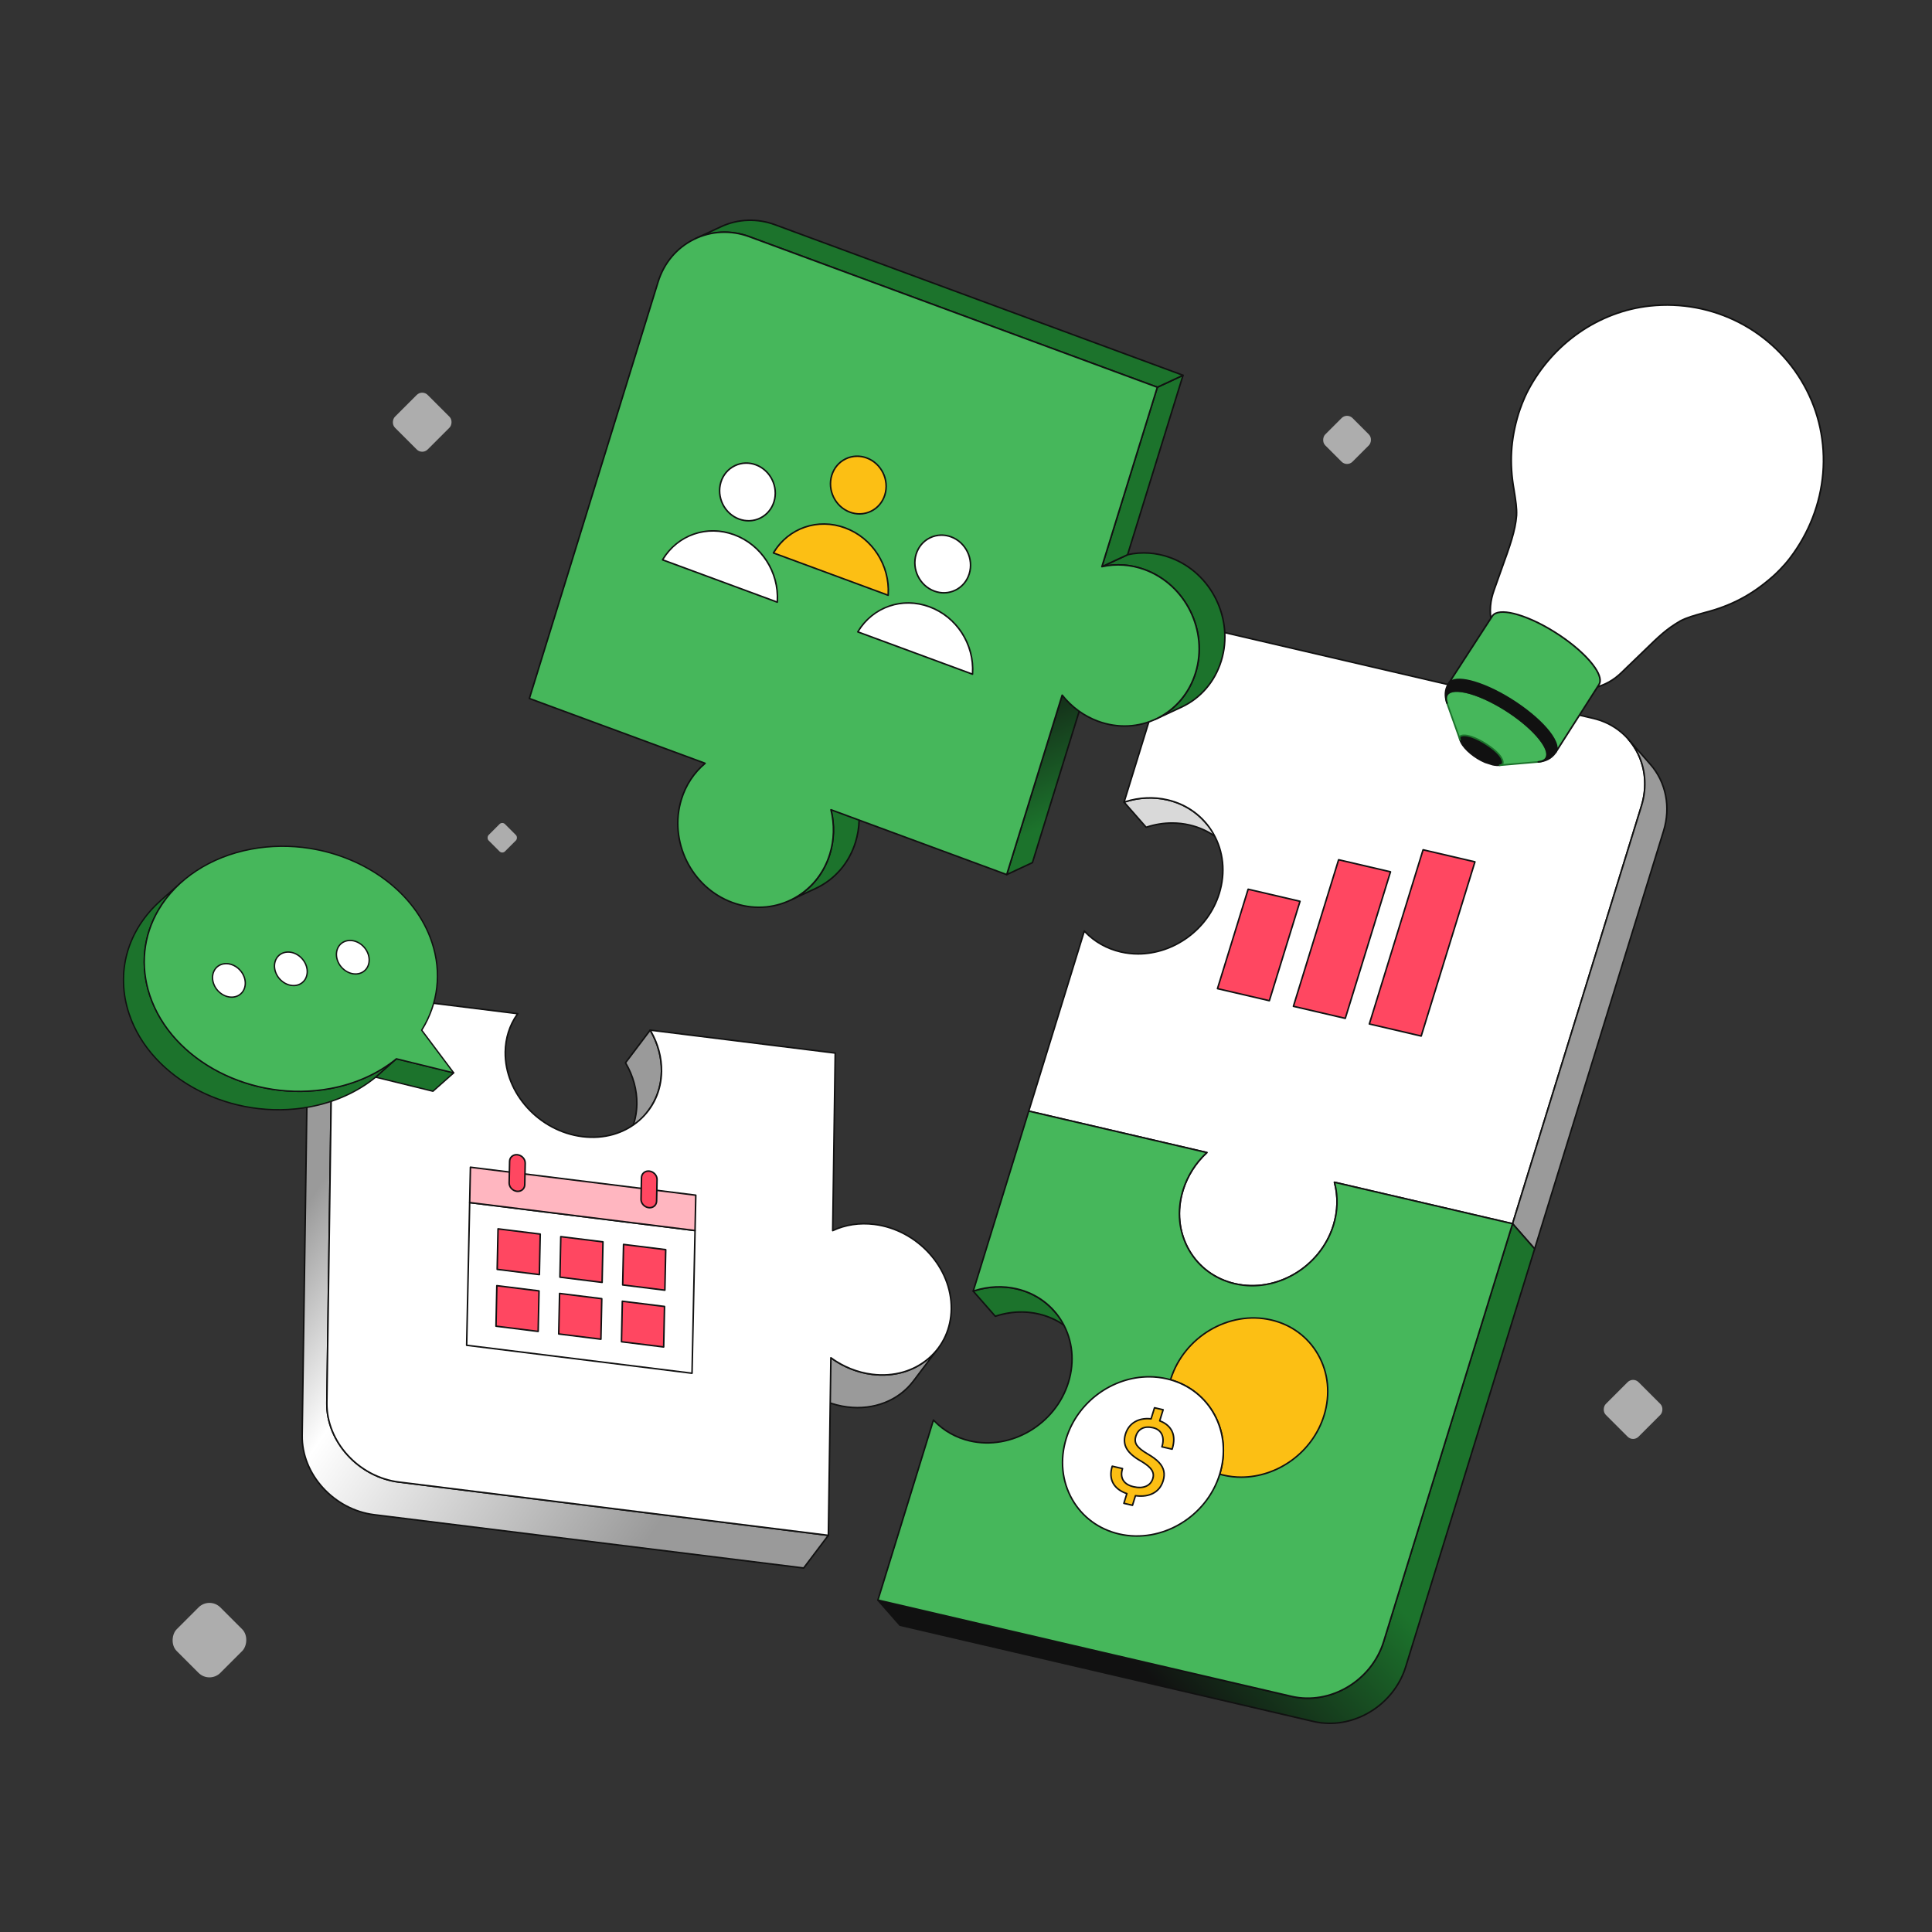 <svg width="501" height="501" viewBox="0 0 501 501" fill="none" xmlns="http://www.w3.org/2000/svg">
<rect x="0" y="0" width="501" height="501" fill="#333333" stroke="none"/>
<g clip-path="url(#clip0_1715_3491)">
<path d="M312.514 213.201L318.239 219.721C315.792 216.933 312.461 214.866 308.48 213.939C304.68 213.055 300.801 213.33 297.215 214.529L291.49 208.009C295.076 206.81 298.955 206.535 302.756 207.419C306.736 208.346 310.066 210.413 312.514 213.201Z" fill="#D9D9D9"/>
<path d="M318.239 219.921C318.211 219.921 318.183 219.915 318.157 219.903C318.131 219.891 318.108 219.874 318.089 219.853C315.582 216.998 312.244 215.021 308.435 214.134C304.806 213.289 300.948 213.492 297.279 214.719C297.241 214.732 297.201 214.733 297.163 214.723C297.125 214.712 297.091 214.691 297.065 214.661L291.34 208.141C291.318 208.117 291.303 208.087 291.295 208.055C291.287 208.022 291.288 207.989 291.297 207.957C291.305 207.925 291.322 207.896 291.344 207.872C291.367 207.847 291.395 207.829 291.427 207.819C295.167 206.568 299.1 206.362 302.801 207.224C306.692 208.129 310.103 210.15 312.665 213.068L318.39 219.588C318.415 219.617 318.432 219.653 318.437 219.691C318.443 219.729 318.437 219.768 318.422 219.803C318.406 219.838 318.38 219.868 318.348 219.889C318.315 219.91 318.278 219.921 318.239 219.921L318.239 219.921ZM303.94 213.221C305.488 213.221 307.026 213.395 308.526 213.744C311.127 214.349 313.513 215.453 315.575 216.99L312.364 213.333C309.858 210.478 306.519 208.501 302.71 207.614C299.176 206.792 295.425 206.962 291.842 208.106L297.279 214.297C299.463 213.581 301.712 213.221 303.94 213.221H303.94Z" fill="#111111"/>
<path d="M273.395 340L279.12 346.52C276.672 343.732 273.342 341.665 269.362 340.739C265.561 339.854 261.681 340.134 258.096 341.333L252.371 334.813C255.956 333.614 259.836 333.334 263.637 334.219C267.617 335.145 270.948 337.212 273.395 340Z" fill="#1C732C"/>
<path d="M279.12 346.72C279.092 346.72 279.063 346.714 279.037 346.702C279.011 346.691 278.988 346.673 278.97 346.652C276.463 343.798 273.125 341.821 269.316 340.934C265.691 340.09 261.834 340.294 258.159 341.523C258.122 341.535 258.081 341.537 258.043 341.526C258.005 341.516 257.971 341.495 257.945 341.465L252.22 334.945C252.198 334.92 252.183 334.89 252.175 334.858C252.168 334.826 252.168 334.792 252.177 334.76C252.185 334.728 252.202 334.699 252.225 334.675C252.247 334.651 252.276 334.633 252.307 334.623C256.052 333.37 259.986 333.163 263.682 334.023C267.573 334.929 270.984 336.95 273.546 339.867L279.27 346.387C279.296 346.416 279.312 346.452 279.318 346.49C279.324 346.528 279.318 346.567 279.302 346.602C279.286 346.637 279.261 346.667 279.228 346.688C279.196 346.709 279.158 346.72 279.12 346.72L279.12 346.72ZM264.832 340.022C266.377 340.022 267.911 340.195 269.407 340.543C272.008 341.149 274.395 342.253 276.456 343.789L273.245 340.132C270.739 337.278 267.401 335.301 263.592 334.414C260.062 333.592 256.31 333.764 252.722 334.909L258.159 341.101C260.349 340.383 262.601 340.022 264.832 340.022Z" fill="#111111"/>
<path d="M413.114 186.278C423.19 188.623 428.807 198.779 425.667 208.959L392.234 317.327L346.042 306.576C346.985 310.04 346.972 313.877 345.788 317.714C342.428 328.602 330.971 335.394 320.201 332.887C309.428 330.38 303.419 319.523 306.778 308.634C307.962 304.797 310.155 301.468 312.967 298.877L266.774 288.125L281.177 241.438C283.592 244.034 286.792 245.957 290.593 246.842C301.362 249.348 312.82 242.557 316.179 231.668C319.537 220.783 313.525 209.925 302.755 207.419C298.954 206.534 295.075 206.81 291.49 208.009L305.894 161.322L413.114 186.278Z" fill="white"/>
<path d="M324.733 333.606C323.209 333.606 321.676 333.436 320.156 333.083C315 331.883 310.74 328.749 308.16 324.259C305.47 319.576 304.911 314.006 306.587 308.575C307.704 304.954 309.764 301.646 312.556 298.987L266.729 288.321C266.702 288.314 266.677 288.303 266.654 288.286C266.632 288.27 266.614 288.249 266.6 288.225C266.587 288.202 266.578 288.175 266.575 288.148C266.572 288.12 266.574 288.093 266.583 288.066L280.986 241.379C280.996 241.346 281.015 241.315 281.041 241.291C281.067 241.267 281.098 241.25 281.133 241.243C281.167 241.235 281.203 241.236 281.236 241.246C281.27 241.257 281.3 241.276 281.324 241.302C283.792 243.955 287.013 245.803 290.638 246.647C301.294 249.128 312.665 242.381 315.988 231.609C317.629 226.289 317.083 220.834 314.449 216.249C311.925 211.855 307.756 208.789 302.71 207.614C299.081 206.769 295.223 206.972 291.554 208.199C291.519 208.211 291.481 208.213 291.445 208.205C291.409 208.196 291.376 208.178 291.35 208.153C291.323 208.127 291.305 208.094 291.296 208.059C291.287 208.023 291.288 207.985 291.299 207.95L305.702 161.263C305.717 161.214 305.75 161.173 305.794 161.148C305.838 161.123 305.89 161.115 305.939 161.127L413.16 186.083C417.985 187.206 421.971 190.139 424.385 194.341C426.903 198.724 427.426 203.937 425.858 209.018L392.426 317.386C392.411 317.435 392.378 317.476 392.334 317.501C392.29 317.526 392.239 317.534 392.189 317.522L346.32 306.846C347.215 310.375 347.098 314.146 345.979 317.773C343.069 327.205 334.094 333.605 324.733 333.606L324.733 333.606ZM267.029 287.979L313.012 298.682C313.048 298.69 313.08 298.708 313.106 298.733C313.133 298.759 313.151 298.791 313.161 298.826C313.17 298.861 313.169 298.898 313.159 298.933C313.149 298.968 313.129 299 313.103 299.024C310.223 301.678 308.103 305.022 306.97 308.693C305.328 314.017 305.874 319.474 308.508 324.059C311.031 328.452 315.2 331.518 320.247 332.692C330.903 335.173 342.273 328.426 345.597 317.655C346.727 313.99 346.814 310.177 345.849 306.628C345.839 306.595 345.839 306.559 345.847 306.526C345.856 306.492 345.873 306.461 345.897 306.436C345.921 306.411 345.952 306.393 345.985 306.383C346.018 306.373 346.053 306.372 346.087 306.38L392.098 317.09L425.475 208.9C427.01 203.926 426.499 198.826 424.038 194.541C421.68 190.436 417.784 187.571 413.069 186.473L306.03 161.559L291.796 207.699C295.425 206.556 299.222 206.391 302.801 207.224C307.956 208.424 312.216 211.558 314.796 216.049C317.486 220.732 318.046 226.3 316.371 231.728C313.461 241.16 304.485 247.56 295.125 247.56C293.601 247.56 292.068 247.391 290.548 247.037C286.959 246.202 283.758 244.402 281.268 241.825L267.029 287.979Z" fill="#111111"/>
<path d="M337.116 233.722L323.665 230.591L315.712 256.368L329.164 259.499L337.116 233.722Z" fill="#FF4761"/>
<path d="M329.164 259.7C329.149 259.7 329.133 259.698 329.118 259.694L315.667 256.564C315.64 256.557 315.615 256.546 315.593 256.529C315.571 256.513 315.552 256.492 315.539 256.468C315.525 256.444 315.516 256.418 315.513 256.391C315.51 256.363 315.513 256.336 315.521 256.309L323.473 230.532C323.488 230.484 323.521 230.443 323.565 230.418C323.609 230.392 323.661 230.385 323.71 230.396L337.161 233.527C337.188 233.533 337.213 233.545 337.235 233.561C337.258 233.578 337.276 233.598 337.29 233.622C337.303 233.646 337.312 233.673 337.315 233.7C337.318 233.727 337.316 233.755 337.307 233.781L329.355 259.558C329.343 259.599 329.317 259.635 329.283 259.66C329.248 259.686 329.207 259.7 329.164 259.7ZM315.967 256.222L329.028 259.262L336.862 233.868L323.801 230.829L315.967 256.222Z" fill="#111111"/>
<path d="M360.577 226.076L347.126 222.945L335.401 260.951L348.852 264.082L360.577 226.076Z" fill="#FF4761"/>
<path d="M348.853 264.282C348.837 264.282 348.822 264.28 348.807 264.277L335.355 261.146C335.329 261.14 335.303 261.128 335.281 261.112C335.259 261.096 335.241 261.075 335.227 261.051C335.213 261.027 335.205 261.001 335.202 260.973C335.199 260.946 335.201 260.918 335.209 260.892L346.934 222.886C346.949 222.838 346.982 222.797 347.026 222.772C347.07 222.746 347.122 222.739 347.171 222.75L360.623 225.881C360.65 225.887 360.675 225.899 360.697 225.915C360.719 225.932 360.738 225.952 360.751 225.976C360.765 226 360.774 226.026 360.777 226.054C360.78 226.081 360.777 226.109 360.769 226.135L349.044 264.141C349.031 264.182 349.006 264.218 348.972 264.243C348.937 264.268 348.896 264.282 348.853 264.282H348.853ZM335.656 260.805L348.716 263.844L360.323 226.223L347.262 223.183L335.656 260.805Z" fill="#111111"/>
<path d="M382.477 223.491L369.029 220.361L355.093 265.534L368.541 268.665L382.477 223.491Z" fill="#FF4761"/>
<path d="M368.541 268.865C368.526 268.865 368.51 268.863 368.495 268.86L355.048 265.73C355.021 265.724 354.996 265.712 354.974 265.696C354.952 265.679 354.933 265.658 354.919 265.634C354.906 265.611 354.897 265.584 354.894 265.557C354.891 265.53 354.894 265.502 354.902 265.476L368.838 220.302C368.853 220.254 368.886 220.213 368.93 220.188C368.974 220.163 369.025 220.155 369.075 220.166L382.522 223.296C382.549 223.303 382.574 223.314 382.596 223.331C382.619 223.347 382.637 223.368 382.651 223.392C382.664 223.416 382.673 223.442 382.676 223.469C382.679 223.497 382.677 223.524 382.668 223.551L368.732 268.724C368.72 268.765 368.694 268.8 368.66 268.826C368.625 268.851 368.584 268.865 368.541 268.865ZM355.348 265.388L368.404 268.427L382.222 223.638L369.166 220.599L355.348 265.388Z" fill="#111111"/>
<path d="M427.965 198.204L422.24 191.685C426.145 196.132 427.647 202.541 425.667 208.96L392.234 317.327L397.959 323.847L431.391 215.48C433.372 209.061 431.87 202.652 427.965 198.205V198.204Z" fill="#9A9A9A"/>
<path d="M397.959 324.048C397.902 324.048 397.847 324.023 397.808 323.98L392.084 317.459C392.061 317.434 392.046 317.403 392.039 317.369C392.031 317.336 392.033 317.301 392.043 317.268L425.475 208.9C427.366 202.771 426.101 196.384 422.09 191.816C422.071 191.797 422.057 191.774 422.048 191.748C422.039 191.723 422.034 191.696 422.036 191.67C422.037 191.643 422.044 191.616 422.055 191.592C422.067 191.568 422.083 191.546 422.104 191.529C422.124 191.511 422.147 191.498 422.173 191.489C422.198 191.481 422.225 191.477 422.252 191.48C422.279 191.482 422.305 191.489 422.329 191.502C422.353 191.514 422.374 191.531 422.391 191.552L428.116 198.072C432.219 202.745 433.515 209.275 431.583 215.538L398.151 323.906C398.138 323.947 398.113 323.983 398.078 324.009C398.044 324.034 398.002 324.048 397.959 324.048ZM392.459 317.279L397.873 323.446L431.2 215.42C433.091 209.291 431.825 202.905 427.815 198.336L424.534 194.6C426.887 198.857 427.399 204.023 425.858 209.018L392.459 317.279Z" fill="#111111"/>
<path d="M392.234 317.327L358.802 425.695C355.661 435.875 344.95 442.23 334.874 439.885L227.654 414.929L233.379 421.449L340.599 446.405C350.675 448.751 361.386 442.395 364.527 432.215L397.959 323.847L392.234 317.327Z" fill="url(#paint0_linear_1715_3491)"/>
<path d="M344.837 447.09C343.395 447.091 341.958 446.927 340.554 446.6L233.334 421.644C233.293 421.635 233.256 421.613 233.229 421.581L227.504 415.061C227.476 415.029 227.459 414.989 227.455 414.947C227.452 414.905 227.461 414.863 227.483 414.826C227.505 414.79 227.537 414.762 227.576 414.745C227.615 414.728 227.659 414.724 227.7 414.734L334.92 439.69C344.877 442.008 355.505 435.703 358.611 425.636L392.043 317.268C392.054 317.234 392.073 317.204 392.099 317.18C392.126 317.156 392.158 317.139 392.193 317.132C392.227 317.124 392.264 317.126 392.297 317.137C392.331 317.148 392.361 317.168 392.385 317.195L398.11 323.715C398.156 323.767 398.171 323.84 398.151 323.906L364.719 432.274C361.995 441.101 353.596 447.09 344.837 447.09ZM233.487 421.268L340.644 446.21C350.602 448.528 361.23 442.223 364.335 432.156L397.735 323.895L392.32 317.729L358.993 425.754C355.827 436.018 344.988 442.445 334.829 440.08L228.216 415.266L233.487 421.268Z" fill="#111111"/>
<path d="M392.234 317.327L358.802 425.695C355.661 435.875 344.95 442.23 334.874 439.885L227.654 414.929L242.058 368.242C244.472 370.837 247.673 372.761 251.474 373.646C262.243 376.152 273.701 369.361 277.06 358.472C280.419 347.583 274.407 336.725 263.637 334.219C259.836 333.334 255.956 333.614 252.371 334.813L266.774 288.126L312.967 298.877C310.155 301.468 307.962 304.797 306.779 308.634C303.419 319.523 309.428 330.38 320.201 332.888C330.971 335.394 342.429 328.603 345.788 317.714C346.972 313.877 346.985 310.041 346.042 306.576L392.234 317.328L392.234 317.327Z" fill="#46B75B"/>
<path d="M339.112 440.57C337.67 440.571 336.233 440.407 334.829 440.08L227.609 415.124C227.582 415.118 227.557 415.106 227.535 415.09C227.513 415.073 227.494 415.053 227.48 415.029C227.467 415.005 227.458 414.979 227.455 414.951C227.452 414.924 227.455 414.896 227.463 414.87L241.866 368.182C241.877 368.149 241.896 368.118 241.921 368.095C241.947 368.071 241.979 368.054 242.013 368.046C242.047 368.038 242.083 368.039 242.117 368.05C242.15 368.06 242.18 368.079 242.204 368.105C244.672 370.758 247.893 372.606 251.519 373.45C262.175 375.93 273.545 369.185 276.868 358.413C278.51 353.09 277.964 347.633 275.329 343.048C272.806 338.654 268.637 335.588 263.591 334.414C259.966 333.57 256.109 333.774 252.434 335.003C252.399 335.014 252.362 335.016 252.326 335.008C252.29 335 252.257 334.982 252.23 334.956C252.204 334.93 252.185 334.898 252.176 334.862C252.167 334.826 252.168 334.789 252.179 334.754L266.582 288.066C266.597 288.018 266.63 287.977 266.674 287.952C266.718 287.926 266.77 287.919 266.819 287.93L313.012 298.682C313.048 298.69 313.08 298.708 313.106 298.733C313.132 298.759 313.151 298.791 313.16 298.826C313.17 298.861 313.169 298.898 313.159 298.933C313.149 298.968 313.129 299 313.102 299.024C310.223 301.678 308.102 305.021 306.97 308.693C305.327 314.017 305.873 319.474 308.508 324.059C311.031 328.451 315.2 331.518 320.247 332.692C330.903 335.172 342.273 328.426 345.596 317.655C346.727 313.989 346.814 310.176 345.848 306.628C345.839 306.594 345.839 306.559 345.847 306.526C345.856 306.492 345.873 306.461 345.897 306.436C345.921 306.411 345.951 306.393 345.985 306.383C346.018 306.373 346.053 306.372 346.087 306.38L392.28 317.132C392.307 317.138 392.332 317.15 392.354 317.166C392.376 317.183 392.394 317.203 392.408 317.227C392.422 317.251 392.43 317.278 392.433 317.305C392.437 317.332 392.434 317.36 392.426 317.386L358.994 425.754C356.27 434.581 347.872 440.57 339.112 440.57V440.57ZM227.909 414.783L334.92 439.69C344.876 442.008 355.505 435.703 358.61 425.636L391.98 317.473L346.32 306.846C347.215 310.376 347.098 314.146 345.979 317.773C343.069 327.205 334.094 333.605 324.733 333.606C323.209 333.606 321.676 333.436 320.156 333.083C315 331.882 310.74 328.749 308.16 324.259C305.47 319.576 304.911 314.006 306.587 308.575C307.704 304.954 309.764 301.646 312.556 298.987L266.91 288.363L252.676 334.503C256.31 333.358 260.107 333.191 263.682 334.023C268.837 335.223 273.097 338.357 275.677 342.848C278.367 347.531 278.926 353.101 277.251 358.531C273.867 369.499 262.283 376.367 251.428 373.84C247.839 373.005 244.638 371.206 242.148 368.628L227.909 414.783Z" fill="#111111"/>
<path d="M329.652 342.292C318.661 339.733 306.97 346.666 303.543 357.775L303.536 357.798C313.927 360.751 319.611 371.499 316.297 382.28C316.608 382.368 316.922 382.45 317.24 382.524C328.232 385.082 339.922 378.15 343.349 367.04C346.777 355.931 340.644 344.85 329.652 342.291" fill="#FCBF14"/>
<path d="M321.865 383.253C320.31 383.253 318.746 383.08 317.195 382.719C316.875 382.645 316.558 382.562 316.242 382.473C316.216 382.465 316.192 382.453 316.172 382.437C316.151 382.42 316.133 382.399 316.121 382.376C316.108 382.352 316.1 382.327 316.097 382.3C316.095 382.274 316.097 382.247 316.105 382.221C317.722 376.96 317.238 371.534 314.742 366.942C312.359 362.556 308.36 359.377 303.482 357.991C303.456 357.983 303.432 357.971 303.411 357.955C303.391 357.938 303.373 357.918 303.36 357.894C303.348 357.871 303.34 357.846 303.337 357.819C303.334 357.793 303.336 357.766 303.344 357.741C303.344 357.74 303.351 357.717 303.352 357.716C306.804 346.526 318.623 339.519 329.697 342.097C334.957 343.321 339.303 346.518 341.934 351.099C344.679 355.877 345.25 361.56 343.541 367.099C340.572 376.723 331.415 383.253 321.865 383.253L321.865 383.253ZM316.548 382.142C316.795 382.209 317.043 382.272 317.286 382.329C318.788 382.678 320.326 382.854 321.869 382.853C331.248 382.853 340.241 376.437 343.158 366.981C344.834 361.549 344.276 355.979 341.587 351.298C339.012 346.815 334.757 343.685 329.607 342.487C318.789 339.968 307.248 346.769 303.789 357.662C308.682 359.108 312.691 362.329 315.095 366.75C317.612 371.381 318.125 376.839 316.548 382.142Z" fill="#111111"/>
<path d="M302.597 357.555C291.605 354.996 279.915 361.929 276.488 373.038C273.061 384.148 279.194 395.229 290.185 397.787C301.177 400.346 312.863 393.412 316.29 382.303L316.297 382.28C319.611 371.499 313.927 360.752 303.536 357.798C303.225 357.71 302.912 357.629 302.597 357.555" fill="white"/>
<path d="M294.808 398.516C293.236 398.517 291.67 398.338 290.14 397.982C284.88 396.758 280.534 393.561 277.903 388.98C275.158 384.202 274.587 378.519 276.297 372.979C279.749 361.789 291.568 354.782 302.642 357.36C302.951 357.431 303.27 357.514 303.591 357.605C308.574 359.021 312.659 362.269 315.094 366.751C317.642 371.438 318.137 376.974 316.488 382.339L316.482 382.36C313.513 391.985 304.356 398.515 294.808 398.516L294.808 398.516ZM297.968 357.226C288.589 357.226 279.597 363.642 276.679 373.098C275.003 378.53 275.561 384.1 278.25 388.78C280.826 393.264 285.081 396.394 290.23 397.592C301.102 400.122 312.707 393.237 316.099 382.243L316.104 382.224C317.722 376.96 317.238 371.534 314.742 366.942C312.359 362.556 308.36 359.377 303.481 357.99C303.167 357.901 302.854 357.82 302.551 357.75C301.049 357.401 299.511 357.225 297.968 357.226Z" fill="#111111"/>
<path d="M301.618 365.574L299.384 365.054L298.495 367.935C296.883 367.759 295.487 368.011 294.31 368.696C293.113 369.396 292.291 370.462 291.85 371.891C291.417 373.297 291.527 374.563 292.185 375.692C292.839 376.819 294.101 377.906 295.972 378.947C297.302 379.734 298.194 380.477 298.642 381.167C299.093 381.861 299.195 382.611 298.947 383.413C298.655 384.361 298.063 385.029 297.173 385.411C296.283 385.793 295.211 385.834 293.95 385.541C292.667 385.242 291.771 384.685 291.272 383.867C290.773 383.05 290.711 382.039 291.085 380.827L288.422 380.207C287.891 381.931 287.975 383.415 288.675 384.657C289.361 385.871 290.546 386.753 292.215 387.32L291.44 389.833L293.673 390.353L294.443 387.859L294.471 387.862C296.281 388.104 297.812 387.892 299.062 387.22C300.313 386.548 301.165 385.477 301.619 384.005C301.904 383.08 301.957 382.229 301.783 381.45C301.609 380.67 301.19 379.925 300.53 379.216C299.866 378.505 298.87 377.767 297.541 376.993C296.211 376.218 295.305 375.493 294.832 374.818C294.355 374.142 294.256 373.356 294.531 372.465C294.827 371.505 295.362 370.824 296.132 370.431C296.9 370.033 297.859 369.97 299.001 370.235C300.093 370.489 300.851 371.056 301.271 371.93C301.69 372.808 301.709 373.862 301.33 375.094L301.302 375.183L303.949 375.799L303.981 375.711C304.531 373.926 304.518 372.412 303.935 371.172C303.356 369.938 302.289 369.029 300.738 368.453L300.73 368.451L301.618 365.574" fill="#FCBF14"/>
<path d="M293.674 390.553C293.659 390.553 293.644 390.551 293.628 390.548L291.395 390.028C291.368 390.022 291.343 390.01 291.321 389.993C291.298 389.977 291.28 389.956 291.266 389.932C291.253 389.909 291.244 389.882 291.241 389.855C291.238 389.827 291.24 389.8 291.249 389.773L291.967 387.445C290.343 386.858 289.178 385.954 288.501 384.756C287.776 383.469 287.685 381.919 288.231 380.148C288.246 380.1 288.279 380.059 288.323 380.033C288.367 380.008 288.418 380.001 288.468 380.012L291.13 380.632C291.157 380.638 291.182 380.65 291.204 380.666C291.227 380.682 291.245 380.703 291.259 380.727C291.272 380.751 291.281 380.777 291.284 380.805C291.287 380.832 291.285 380.86 291.276 380.886C290.918 382.05 290.972 382.991 291.444 383.763C291.91 384.527 292.769 385.06 293.996 385.345C295.21 385.628 296.252 385.588 297.094 385.227C297.935 384.865 298.479 384.253 298.756 383.353C298.988 382.603 298.896 381.923 298.475 381.276C298.043 380.612 297.167 379.886 295.871 379.119C293.982 378.069 292.682 376.948 292.012 375.792C291.329 374.621 291.21 373.288 291.659 371.832C292.113 370.36 292.971 369.247 294.209 368.522C295.375 367.843 296.768 367.573 298.352 367.718L299.193 364.994C299.208 364.946 299.24 364.905 299.284 364.88C299.328 364.854 299.38 364.847 299.429 364.858L301.663 365.378C301.69 365.384 301.715 365.396 301.737 365.412C301.759 365.429 301.778 365.45 301.791 365.473C301.805 365.497 301.814 365.524 301.817 365.551C301.82 365.578 301.817 365.606 301.809 365.632L300.977 368.329C302.481 368.926 303.537 369.853 304.117 371.087C304.718 372.365 304.736 373.941 304.172 375.769L304.138 375.866C304.104 375.962 304.003 376.016 303.904 375.993L301.256 375.377C301.23 375.371 301.204 375.359 301.182 375.343C301.16 375.326 301.142 375.306 301.128 375.282C301.114 375.258 301.106 375.231 301.103 375.204C301.099 375.177 301.102 375.149 301.11 375.123L301.138 375.034C301.501 373.858 301.484 372.842 301.09 372.016C300.699 371.202 299.981 370.669 298.956 370.43C297.862 370.175 296.943 370.235 296.224 370.608C295.506 370.975 295.002 371.62 294.723 372.524C294.464 373.363 294.553 374.076 294.995 374.702C295.45 375.349 296.34 376.061 297.641 376.819C299.006 377.613 299.999 378.352 300.676 379.078C301.359 379.813 301.797 380.596 301.978 381.405C302.16 382.218 302.104 383.112 301.81 384.064C301.342 385.58 300.45 386.702 299.157 387.396C297.909 388.066 296.371 388.295 294.585 388.077L293.865 390.411C293.852 390.452 293.827 390.488 293.792 390.513C293.758 390.538 293.716 390.552 293.674 390.552L293.674 390.553ZM291.695 389.686L293.537 390.115L294.251 387.8C294.279 387.71 294.368 387.649 294.46 387.659L294.488 387.662C296.259 387.899 297.763 387.691 298.967 387.044C300.164 386.401 300.992 385.359 301.427 383.946C301.7 383.063 301.754 382.237 301.587 381.494C301.422 380.754 301.017 380.034 300.383 379.352C299.742 378.665 298.751 377.929 297.44 377.166C296.088 376.379 295.155 375.627 294.668 374.933C294.156 374.209 294.046 373.359 294.34 372.407C294.652 371.395 295.224 370.67 296.041 370.253C296.845 369.835 297.857 369.764 299.046 370.04C300.195 370.308 301.004 370.914 301.451 371.843C301.877 372.736 301.912 373.809 301.556 375.036L303.816 375.563C304.322 373.875 304.302 372.425 303.753 371.258C303.199 370.077 302.162 369.197 300.67 368.642C300.624 368.626 300.585 368.594 300.56 368.552C300.545 368.528 300.536 368.502 300.532 368.474C300.529 368.447 300.531 368.419 300.538 368.392L301.362 365.72L299.52 365.292L298.686 367.994C298.672 368.038 298.643 368.076 298.604 368.102C298.566 368.127 298.519 368.138 298.473 368.134C296.908 367.963 295.542 368.21 294.411 368.869C293.263 369.541 292.465 370.578 292.041 371.95C291.627 373.295 291.733 374.52 292.358 375.591C292.992 376.684 294.241 377.755 296.07 378.772C297.424 379.574 298.345 380.342 298.81 381.058C299.293 381.801 299.404 382.613 299.139 383.472C298.829 384.476 298.194 385.19 297.252 385.595C296.33 385.991 295.204 386.039 293.905 385.736C292.57 385.425 291.626 384.832 291.101 383.972C290.603 383.156 290.513 382.148 290.833 380.974L288.561 380.445C288.108 382.032 288.205 383.415 288.85 384.559C289.502 385.713 290.656 386.578 292.279 387.13C292.329 387.147 292.37 387.182 292.393 387.229C292.417 387.275 292.422 387.329 292.406 387.379L291.694 389.686H291.695Z" fill="#111111"/>
<rect opacity="0.6" x="423.485" y="357" width="12" height="12" rx="2" transform="rotate(45 423.485 357)" fill="white"/>
</g>
<g clip-path="url(#clip1_1715_3491)">
<path d="M215.482 209.981L222.148 206.882C223.067 210.583 223.037 214.549 221.855 218.374C220.127 223.967 216.278 228.17 211.499 230.393L204.833 233.492C209.613 231.27 213.461 227.067 215.19 221.473C216.372 217.648 216.402 213.682 215.482 209.981Z" fill="#1C732C"/>
<path d="M204.834 233.692C204.788 233.692 204.744 233.677 204.708 233.648C204.673 233.62 204.648 233.58 204.638 233.535C204.628 233.491 204.634 233.444 204.654 233.403C204.674 233.362 204.708 233.33 204.749 233.31C209.699 231.008 213.339 226.784 214.999 221.414C216.129 217.756 216.229 213.819 215.288 210.029C215.277 209.984 215.282 209.936 215.302 209.894C215.322 209.852 215.356 209.819 215.398 209.799L222.063 206.7C222.118 206.675 222.18 206.675 222.234 206.7C222.288 206.726 222.328 206.775 222.342 206.833C223.301 210.693 223.199 214.704 222.047 218.432C220.354 223.912 216.638 228.224 211.583 230.574L204.918 233.673C204.89 233.686 204.862 233.692 204.834 233.692V233.692ZM215.716 210.093C216.633 213.904 216.518 217.856 215.381 221.532C214.095 225.694 211.643 229.182 208.323 231.649L211.414 230.211C216.365 227.909 220.005 223.684 221.664 218.314C222.771 214.732 222.89 210.883 222.011 207.166L215.716 210.093Z" fill="#111111"/>
<path d="M275.438 180.266L282.104 177.167L267.723 223.699L261.058 226.798L275.438 180.266Z" fill="url(#paint1_linear_1715_3491)"/>
<path d="M261.058 226.998C261.026 226.998 260.996 226.991 260.967 226.977C260.939 226.963 260.915 226.942 260.897 226.917C260.878 226.892 260.865 226.862 260.86 226.831C260.855 226.8 260.857 226.769 260.866 226.739L275.247 180.207C275.255 180.18 275.269 180.155 275.287 180.134C275.306 180.113 275.328 180.096 275.354 180.084L282.019 176.985C282.054 176.969 282.093 176.963 282.132 176.968C282.17 176.974 282.206 176.99 282.235 177.016C282.264 177.041 282.285 177.075 282.296 177.112C282.307 177.149 282.306 177.189 282.295 177.226L267.914 223.758C267.906 223.785 267.892 223.809 267.874 223.83C267.856 223.851 267.833 223.868 267.808 223.88L261.142 226.979C261.116 226.992 261.087 226.998 261.058 226.998ZM275.603 180.41L261.382 226.426L267.558 223.555L281.779 177.539L275.603 180.41Z" fill="#111111"/>
<path d="M285.735 146.949L292.4 143.849C295.94 143.049 299.772 143.242 303.522 144.625C314.147 148.546 320.047 160.521 316.694 171.374C314.966 176.966 311.116 181.168 306.336 183.391L299.67 186.49C304.45 184.268 308.3 180.065 310.028 174.473C313.382 163.621 307.482 151.645 296.856 147.725C293.107 146.341 289.275 146.148 285.735 146.949Z" fill="#1C732C"/>
<path d="M299.671 186.691C299.625 186.691 299.581 186.675 299.545 186.647C299.51 186.618 299.485 186.578 299.475 186.534C299.465 186.489 299.471 186.443 299.491 186.402C299.511 186.361 299.545 186.328 299.586 186.309C304.538 184.006 308.178 179.782 309.837 174.414C313.154 163.68 307.3 151.791 296.787 147.912C293.206 146.591 289.4 146.325 285.779 147.144C285.731 147.155 285.68 147.147 285.637 147.123C285.594 147.099 285.561 147.06 285.545 147.013C285.529 146.966 285.531 146.915 285.55 146.87C285.57 146.824 285.605 146.788 285.65 146.767L292.316 143.667C292.328 143.661 292.342 143.657 292.356 143.653C296.052 142.818 299.937 143.089 303.591 144.437C314.3 148.389 320.264 160.499 316.885 171.433C315.192 176.91 311.476 181.222 306.42 183.573L299.755 186.672C299.727 186.685 299.699 186.691 299.671 186.691ZM289.957 146.278C292.302 146.278 294.659 146.7 296.926 147.537C307.635 151.488 313.599 163.598 310.22 174.532C308.934 178.692 306.481 182.18 303.161 184.646L306.251 183.209C311.203 180.907 314.844 176.683 316.502 171.315C319.819 160.581 313.965 148.692 303.452 144.813C299.878 143.494 296.08 143.227 292.465 144.04L287.241 146.469C288.141 146.342 289.049 146.278 289.957 146.278V146.278Z" fill="#111111"/>
<path d="M300.115 100.417L306.78 97.317L292.4 143.849L285.735 146.948L300.115 100.417Z" fill="#1C732C"/>
<path d="M285.735 147.149C285.703 147.149 285.672 147.141 285.644 147.127C285.616 147.113 285.592 147.093 285.573 147.067C285.555 147.042 285.542 147.013 285.537 146.982C285.532 146.951 285.534 146.919 285.543 146.889L299.924 100.357C299.932 100.331 299.946 100.306 299.964 100.285C299.982 100.264 300.005 100.247 300.03 100.235L306.696 97.135C306.731 97.119 306.77 97.113 306.808 97.119C306.847 97.124 306.883 97.141 306.912 97.166C306.941 97.192 306.963 97.225 306.973 97.262C306.984 97.299 306.983 97.339 306.972 97.376L292.591 143.908C292.583 143.935 292.569 143.959 292.551 143.981C292.533 144.002 292.51 144.019 292.485 144.03L285.819 147.13C285.793 147.142 285.764 147.149 285.735 147.149V147.149ZM300.28 100.561L286.059 146.577L292.235 143.705L306.456 97.689L300.28 100.561H300.28Z" fill="#111111"/>
<path d="M200.993 58.282C196.176 56.505 191.205 56.823 187.004 58.776L180.338 61.876C184.54 59.922 189.511 59.605 194.328 61.382L300.115 100.416L306.78 97.317L200.993 58.282Z" fill="#1C732C"/>
<path d="M300.115 100.617C300.092 100.617 300.068 100.613 300.046 100.604L194.258 61.57C189.661 59.873 184.747 60.047 180.423 62.058C180.375 62.08 180.32 62.082 180.27 62.064C180.22 62.046 180.179 62.009 180.157 61.96C180.135 61.912 180.132 61.857 180.15 61.807C180.169 61.757 180.206 61.717 180.254 61.694L186.919 58.595C191.341 56.539 196.364 56.361 201.062 58.094L306.85 97.129C306.887 97.143 306.919 97.167 306.942 97.199C306.965 97.231 306.978 97.269 306.98 97.309C306.982 97.348 306.972 97.388 306.951 97.421C306.93 97.455 306.9 97.482 306.865 97.499L300.199 100.598C300.173 100.611 300.144 100.617 300.115 100.617ZM187.865 60.011C190.051 60.011 192.258 60.405 194.397 61.194L300.106 100.2L306.259 97.338L200.924 58.47C196.326 56.774 191.413 56.947 187.088 58.958L183.856 60.461C185.171 60.162 186.516 60.011 187.865 60.012V60.011Z" fill="#111111"/>
<path d="M300.115 100.417L285.735 146.949C289.275 146.148 293.107 146.341 296.856 147.725C307.482 151.645 313.382 163.621 310.028 174.473C306.676 185.322 295.338 190.941 284.712 187.02C280.963 185.637 277.81 183.248 275.438 180.266L261.058 226.798L215.482 209.981C216.402 213.682 216.372 217.648 215.19 221.473C211.836 232.325 200.503 237.942 189.874 234.02C179.248 230.099 173.348 218.123 176.702 207.271C177.884 203.446 180.064 200.274 182.849 197.94L137.274 181.123L170.652 73.115C173.788 62.969 184.386 57.714 194.328 61.382L300.115 100.416V100.417Z" fill="#46B75B"/>
<path d="M196.791 235.475C194.456 235.475 192.098 235.054 189.805 234.208C179.095 230.256 173.132 218.146 176.511 207.212C177.627 203.598 179.681 200.424 182.459 198.009L137.205 181.311C137.157 181.293 137.117 181.257 137.094 181.211C137.072 181.165 137.068 181.113 137.083 181.064L170.461 73.056C171.997 68.087 175.339 64.116 179.872 61.878C184.388 59.647 189.546 59.404 194.397 61.194L300.184 100.229C300.232 100.247 300.272 100.282 300.295 100.328C300.317 100.374 300.322 100.427 300.306 100.476L286.027 146.68C289.622 145.935 293.383 146.229 296.926 147.537C307.635 151.488 313.599 163.599 310.22 174.533C308.579 179.842 305.007 184.083 300.163 186.476C295.337 188.861 289.825 189.12 284.643 187.208C281.111 185.905 277.963 183.653 275.519 180.684L261.249 226.857C261.241 226.883 261.228 226.907 261.21 226.928C261.193 226.949 261.171 226.965 261.147 226.977C261.122 226.989 261.096 226.996 261.068 226.998C261.041 226.999 261.014 226.995 260.989 226.986L215.764 210.299C216.628 214.046 216.497 217.922 215.381 221.532C213.74 226.844 210.169 231.086 205.326 233.478C202.636 234.807 199.732 235.475 196.791 235.475H196.791ZM137.521 181.001L182.919 197.752C182.952 197.764 182.981 197.785 183.003 197.812C183.026 197.839 183.041 197.871 183.047 197.906C183.053 197.94 183.049 197.976 183.037 198.009C183.025 198.042 183.005 198.071 182.978 198.093C180.126 200.484 178.022 203.678 176.893 207.331C173.576 218.065 179.43 229.953 189.943 233.832C195.023 235.707 200.423 235.454 205.149 233.119C209.892 230.776 213.39 226.619 214.999 221.414C216.129 217.756 216.229 213.819 215.288 210.029C215.279 209.994 215.28 209.957 215.291 209.922C215.302 209.888 215.322 209.856 215.349 209.832C215.376 209.808 215.409 209.791 215.445 209.785C215.48 209.778 215.517 209.781 215.551 209.793L260.929 226.537L275.247 180.207C275.258 180.172 275.278 180.141 275.305 180.117C275.332 180.093 275.365 180.076 275.401 180.07C275.437 180.063 275.474 180.066 275.508 180.079C275.542 180.091 275.572 180.113 275.595 180.141C278.026 183.198 281.203 185.512 284.782 186.833C289.859 188.706 295.259 188.452 299.986 186.117C304.731 183.774 308.229 179.618 309.837 174.414C313.154 163.68 307.3 151.792 296.787 147.912C293.206 146.591 289.4 146.325 285.779 147.144C285.744 147.152 285.709 147.15 285.675 147.14C285.642 147.129 285.611 147.11 285.588 147.085C285.564 147.059 285.547 147.027 285.539 146.993C285.531 146.959 285.533 146.923 285.543 146.889L299.867 100.539L194.258 61.57C189.511 59.819 184.465 60.055 180.049 62.237C175.616 64.427 172.347 68.311 170.844 73.175L137.521 181.001Z" fill="#111111"/>
<path d="M224.752 118.753C220.949 117.35 216.893 119.357 215.691 123.244C214.492 127.126 216.604 131.41 220.407 132.813C224.209 134.216 228.262 132.208 229.462 128.325C230.663 124.439 228.554 120.157 224.752 118.753" fill="#FCBF14"/>
<path d="M222.882 133.462C222.032 133.462 221.173 133.309 220.338 133.001C216.442 131.563 214.272 127.16 215.5 123.184C216.098 121.249 217.399 119.704 219.164 118.832C220.923 117.963 222.932 117.868 224.821 118.565C228.715 120.002 230.883 124.407 229.653 128.384C229.056 130.318 227.755 131.863 225.991 132.735C225.024 133.213 223.96 133.462 222.882 133.462V133.462ZM222.276 118.505C221.258 118.504 220.254 118.739 219.342 119.191C217.676 120.014 216.448 121.474 215.883 123.303C214.716 127.078 216.777 131.26 220.476 132.625C222.26 133.283 224.155 133.195 225.814 132.375C227.478 131.553 228.706 130.094 229.271 128.266C230.438 124.488 228.38 120.305 224.682 118.941C223.892 118.649 223.08 118.504 222.276 118.504L222.276 118.505Z" fill="#111111"/>
<path d="M219.147 136.888C211.924 134.223 204.291 137.103 200.565 143.386L230.317 154.364C230.843 146.9 226.367 139.552 219.147 136.888" fill="#FCBF14"/>
<path d="M230.317 154.564C230.294 154.564 230.27 154.56 230.248 154.552L200.495 143.573C200.468 143.563 200.443 143.547 200.422 143.526C200.402 143.505 200.386 143.48 200.376 143.452C200.366 143.425 200.363 143.395 200.365 143.366C200.368 143.337 200.378 143.308 200.393 143.283C204.27 136.748 212.011 134.041 219.217 136.7C226.416 139.357 231.063 146.626 230.517 154.378C230.513 154.429 230.491 154.476 230.454 154.51C230.417 154.545 230.368 154.564 230.317 154.564ZM200.861 143.282L230.134 154.083C230.543 146.608 226.028 139.641 219.078 137.076C212.132 134.513 204.677 137.065 200.861 143.282Z" fill="#111111"/>
<path d="M195.996 120.533C192.193 119.13 188.139 121.143 186.939 125.025C185.74 128.908 187.847 133.194 191.65 134.597C195.456 136.001 199.51 133.989 200.71 130.106C201.91 126.224 199.803 121.938 195.996 120.533" fill="white"/>
<path d="M194.126 135.247C193.275 135.247 192.416 135.093 191.581 134.785C187.687 133.348 185.519 128.943 186.748 124.966C187.346 123.031 188.648 121.485 190.414 120.613C192.172 119.744 194.179 119.649 196.066 120.346C199.961 121.783 202.131 126.188 200.902 130.166C200.304 132.101 199.002 133.647 197.237 134.519C196.27 134.998 195.205 135.247 194.126 135.247L194.126 135.247ZM193.524 120.286C192.506 120.285 191.503 120.52 190.591 120.972C188.925 121.795 187.696 123.255 187.131 125.085C185.964 128.862 188.022 133.045 191.719 134.409C193.504 135.068 195.401 134.979 197.06 134.159C198.725 133.337 199.954 131.876 200.519 130.047C201.686 126.27 199.626 122.087 195.927 120.721C195.138 120.43 194.327 120.285 193.524 120.285L193.524 120.286Z" fill="#111111"/>
<path d="M190.39 138.672C183.17 136.008 175.534 138.888 171.811 145.171L201.564 156.149C202.085 148.685 197.614 141.338 190.39 138.672" fill="white"/>
<path d="M201.564 156.35C201.54 156.35 201.517 156.345 201.495 156.337L171.742 145.359C171.715 145.349 171.69 145.333 171.669 145.312C171.648 145.291 171.633 145.266 171.623 145.238C171.613 145.21 171.609 145.181 171.612 145.152C171.615 145.122 171.624 145.094 171.639 145.069C173.482 141.96 176.352 139.583 179.722 138.378C183.193 137.136 186.906 137.173 190.46 138.484C197.657 141.14 202.305 148.41 201.764 156.163C201.76 156.214 201.738 156.261 201.701 156.296C201.663 156.33 201.615 156.35 201.564 156.349V156.35ZM172.108 145.067L201.381 155.868C201.786 148.393 197.269 141.425 190.321 138.86C183.374 136.297 175.92 138.849 172.108 145.067Z" fill="#111111"/>
<path d="M246.629 139.217C242.827 137.813 238.769 139.825 237.569 143.707C236.369 147.59 238.48 151.877 242.283 153.28C246.086 154.683 250.143 152.672 251.343 148.79C252.543 144.907 250.432 140.62 246.629 139.217Z" fill="white"/>
<path d="M244.757 153.929C243.907 153.929 243.049 153.776 242.214 153.468C238.318 152.03 236.149 147.625 237.378 143.648C237.975 141.714 239.277 140.168 241.043 139.296C242.802 138.427 244.81 138.332 246.699 139.029C250.594 140.467 252.764 144.872 251.535 148.849C250.937 150.783 249.635 152.329 247.87 153.201C246.902 153.68 245.837 153.93 244.757 153.929ZM244.155 138.968C243.137 138.968 242.132 139.203 241.22 139.655C239.554 140.478 238.325 141.938 237.76 143.766C236.593 147.544 238.653 151.727 242.352 153.092C244.136 153.75 246.033 153.661 247.692 152.842C249.358 152.019 250.587 150.559 251.152 148.731C252.32 144.953 250.259 140.77 246.56 139.405C245.771 139.113 244.959 138.969 244.156 138.969L244.155 138.968Z" fill="#111111"/>
<path d="M241.024 157.356C233.8 154.69 226.168 157.571 222.445 163.854L252.193 174.831C252.718 167.368 248.247 160.021 241.024 157.356Z" fill="white"/>
<path d="M252.193 175.032C252.17 175.032 252.147 175.027 252.124 175.019L222.375 164.042C222.348 164.032 222.323 164.016 222.302 163.995C222.282 163.974 222.266 163.949 222.256 163.921C222.246 163.894 222.243 163.864 222.245 163.835C222.248 163.806 222.258 163.777 222.272 163.752C224.115 160.643 226.985 158.266 230.354 157.06C233.824 155.819 237.537 155.856 241.093 157.168C248.292 159.824 252.939 167.093 252.393 174.845C252.39 174.896 252.367 174.943 252.33 174.978C252.293 175.012 252.244 175.032 252.193 175.032ZM222.741 163.75L252.01 174.55C252.419 167.076 247.904 160.108 240.954 157.543C234.007 154.98 226.553 157.532 222.741 163.75Z" fill="#111111"/>
</g>
<g clip-path="url(#clip2_1715_3491)">
<path d="M168.128 287.996L161.726 296.469C163.835 293.678 165.086 290.19 165.141 286.286C165.195 282.501 164.115 278.828 162.204 275.599L168.606 267.127C170.517 270.356 171.597 274.029 171.543 277.813C171.488 281.718 170.236 285.206 168.128 287.996Z" fill="#9A9A9A"/>
<path d="M161.726 296.669C161.689 296.669 161.652 296.659 161.62 296.639C161.589 296.62 161.563 296.591 161.546 296.558C161.53 296.525 161.523 296.487 161.526 296.45C161.53 296.413 161.544 296.378 161.566 296.348C163.721 293.496 164.888 290.016 164.941 286.283C164.993 282.663 163.986 279.004 162.032 275.701C162.011 275.667 162.002 275.628 162.004 275.588C162.006 275.548 162.02 275.51 162.044 275.479L168.446 267.006C168.466 266.98 168.492 266.959 168.522 266.945C168.551 266.931 168.584 266.924 168.617 266.926C168.65 266.928 168.682 266.938 168.71 266.955C168.738 266.972 168.762 266.996 168.778 267.024C170.771 270.39 171.796 274.122 171.744 277.816C171.69 281.634 170.495 285.196 168.288 288.117L161.886 296.589C161.867 296.614 161.843 296.634 161.815 296.648C161.787 296.662 161.757 296.669 161.726 296.669V296.669ZM162.445 275.613C164.392 278.949 165.394 282.637 165.342 286.289C165.306 288.822 164.768 291.243 163.765 293.438L167.968 287.875C170.123 285.024 171.29 281.543 171.343 277.81C171.393 274.284 170.44 270.722 168.584 267.487L162.444 275.613L162.445 275.613Z" fill="#111111"/>
<path d="M243.275 349.639L236.873 358.112C233.185 362.993 226.874 365.74 219.754 364.857C215.81 364.367 212.149 362.826 209.06 360.569L215.461 352.096C218.551 354.354 222.212 355.895 226.156 356.384C233.275 357.267 239.587 354.521 243.275 349.639Z" fill="#9A9A9A"/>
<path d="M222.38 365.221C221.507 365.221 220.622 365.166 219.729 365.055C215.892 364.579 212.161 363.084 208.942 360.73C208.92 360.715 208.902 360.695 208.888 360.672C208.875 360.649 208.866 360.624 208.862 360.598C208.858 360.572 208.859 360.545 208.866 360.519C208.872 360.493 208.884 360.469 208.9 360.448L215.302 351.975C215.333 351.933 215.38 351.906 215.432 351.898C215.484 351.89 215.537 351.903 215.58 351.934C218.745 354.248 222.41 355.718 226.18 356.185C232.991 357.029 239.322 354.538 243.115 349.519C243.147 349.476 243.195 349.448 243.247 349.441C243.3 349.434 243.353 349.448 243.396 349.48C243.438 349.512 243.466 349.559 243.473 349.612C243.481 349.664 243.467 349.718 243.435 349.76L237.033 358.233C233.651 362.708 228.302 365.221 222.379 365.221L222.38 365.221ZM209.343 360.526C212.47 362.771 216.074 364.198 219.779 364.658C226.59 365.502 232.921 363.011 236.713 357.991L240.899 352.451C237.026 355.757 231.736 357.279 226.131 356.583C222.357 356.115 218.687 354.66 215.503 352.373L209.343 360.526Z" fill="#111111"/>
<path d="M103.443 384.323C92.982 383.025 84.617 373.834 84.76 363.794L86.278 256.913L79.876 265.385L78.358 372.266C78.216 382.307 86.58 391.497 97.041 392.795L208.406 406.612L214.808 398.139L103.443 384.323Z" fill="url(#paint2_linear_1715_3491)"/>
<path d="M208.406 406.812C208.397 406.812 208.389 406.811 208.381 406.81L97.017 392.994C86.474 391.686 78.014 382.386 78.158 372.263L79.676 265.382C79.677 265.34 79.691 265.298 79.716 265.264L86.118 256.792C86.144 256.758 86.179 256.733 86.22 256.721C86.26 256.708 86.303 256.709 86.344 256.723C86.383 256.736 86.418 256.762 86.442 256.797C86.467 256.832 86.479 256.873 86.479 256.915L84.96 363.796C84.819 373.721 93.122 382.84 103.468 384.123L214.832 397.94C214.867 397.944 214.9 397.958 214.928 397.979C214.956 398 214.978 398.028 214.992 398.061C215.006 398.093 215.011 398.128 215.006 398.163C215.002 398.198 214.989 398.231 214.967 398.259L208.566 406.732C208.547 406.757 208.523 406.777 208.495 406.791C208.467 406.804 208.437 406.812 208.406 406.812V406.812ZM80.076 265.453L78.558 372.269C78.418 382.194 86.72 391.312 97.066 392.596L208.316 406.398L214.438 398.295L103.419 384.521C92.876 383.213 84.416 373.913 84.56 363.79L86.069 257.521L80.076 265.453Z" fill="#111111"/>
<path d="M216.584 273.079L215.93 319.122C219.072 317.637 222.765 317.009 226.708 317.498C237.898 318.886 246.843 328.715 246.691 339.454C246.538 350.194 237.346 357.772 226.156 356.384C222.212 355.895 218.551 354.354 215.462 352.096L214.808 398.139L103.443 384.323C92.982 383.025 84.618 373.834 84.76 363.794L86.278 256.913L134.253 262.865C132.26 265.609 131.08 269.002 131.026 272.786C130.874 283.522 139.819 293.354 151.009 294.743C162.199 296.131 171.391 288.549 171.544 277.813C171.597 274.028 170.517 270.356 168.606 267.127L216.584 273.079H216.584Z" fill="white"/>
<path d="M214.808 398.339C214.799 398.339 214.791 398.339 214.783 398.338L103.419 384.521C92.876 383.214 84.416 373.914 84.56 363.791L86.078 256.91C86.078 256.882 86.085 256.854 86.097 256.829C86.108 256.803 86.126 256.78 86.147 256.762C86.168 256.743 86.193 256.729 86.22 256.721C86.247 256.713 86.275 256.71 86.303 256.714L134.277 262.666C134.312 262.67 134.345 262.683 134.373 262.704C134.401 262.725 134.423 262.753 134.437 262.785C134.451 262.817 134.456 262.852 134.452 262.887C134.448 262.921 134.435 262.954 134.415 262.982C132.38 265.785 131.278 269.176 131.227 272.789C131.076 283.411 139.961 293.171 151.033 294.544C156.573 295.23 161.757 293.752 165.631 290.379C169.244 287.233 171.273 282.769 171.343 277.811C171.394 274.19 170.388 270.531 168.433 267.229C168.414 267.197 168.405 267.16 168.406 267.122C168.407 267.085 168.418 267.049 168.438 267.017C168.459 266.986 168.488 266.961 168.522 266.945C168.556 266.93 168.593 266.924 168.63 266.928L216.609 272.881C216.658 272.887 216.703 272.911 216.735 272.948C216.768 272.985 216.785 273.033 216.784 273.082L216.135 318.807C219.348 317.358 223.004 316.837 226.733 317.299C238.002 318.697 247.044 328.637 246.891 339.457C246.819 344.533 244.741 349.102 241.042 352.323C237.081 355.772 231.785 357.284 226.131 356.583C222.417 356.122 218.804 354.707 215.656 352.483L215.008 398.142C215.007 398.195 214.986 398.245 214.948 398.282C214.911 398.319 214.86 398.339 214.808 398.339ZM86.475 257.139L84.96 363.797C84.819 373.722 93.122 382.84 103.468 384.124L214.61 397.913L215.261 352.093C215.262 352.057 215.272 352.021 215.292 351.989C215.311 351.958 215.339 351.933 215.372 351.917C215.405 351.9 215.442 351.893 215.478 351.896C215.515 351.899 215.55 351.913 215.58 351.934C218.745 354.248 222.411 355.718 226.181 356.185C231.721 356.873 236.905 355.394 240.779 352.021C244.391 348.875 246.42 344.412 246.49 339.452C246.641 328.83 237.756 319.071 226.684 317.697C222.918 317.23 219.229 317.785 216.016 319.303C215.985 319.318 215.951 319.324 215.917 319.322C215.883 319.32 215.85 319.309 215.822 319.291C215.793 319.272 215.77 319.247 215.754 319.217C215.738 319.187 215.729 319.154 215.73 319.12L216.381 273.256L168.981 267.375C170.84 270.649 171.794 274.25 171.744 277.816C171.672 282.89 169.594 287.459 165.894 290.681C161.933 294.13 156.638 295.643 150.984 294.941C139.715 293.543 130.672 283.603 130.826 272.784C130.877 269.205 131.937 265.837 133.895 263.022L86.475 257.139Z" fill="#111111"/>
<path d="M121.794 311.849L121.011 348.854L179.455 356.105L180.237 319.1L121.794 311.849Z" fill="white"/>
<path d="M179.454 356.305C179.446 356.305 179.438 356.304 179.43 356.303L120.986 349.052C120.937 349.046 120.892 349.022 120.859 348.985C120.827 348.947 120.809 348.899 120.81 348.849L121.593 311.845C121.594 311.817 121.6 311.789 121.612 311.764C121.624 311.738 121.641 311.716 121.662 311.697C121.684 311.679 121.708 311.665 121.735 311.657C121.762 311.649 121.79 311.647 121.818 311.65L180.262 318.901C180.311 318.907 180.356 318.931 180.389 318.969C180.421 319.006 180.439 319.054 180.438 319.104L179.655 356.109C179.654 356.161 179.632 356.211 179.595 356.248C179.557 356.284 179.507 356.305 179.454 356.305ZM121.215 348.677L179.259 355.878L180.033 319.276L121.989 312.075L121.215 348.677Z" fill="#111111"/>
<path d="M180.431 309.932L121.988 302.681L121.794 311.849L180.237 319.1L180.431 309.932Z" fill="#FFB6C0"/>
<path d="M180.237 319.3C180.229 319.3 180.221 319.3 180.213 319.299L121.769 312.048C121.72 312.042 121.674 312.017 121.642 311.98C121.61 311.942 121.592 311.894 121.593 311.845L121.787 302.677C121.788 302.649 121.794 302.622 121.806 302.596C121.818 302.571 121.835 302.548 121.856 302.53C121.878 302.512 121.902 302.498 121.929 302.49C121.956 302.482 121.984 302.479 122.012 302.483L180.456 309.734C180.505 309.74 180.55 309.764 180.583 309.801C180.615 309.839 180.633 309.887 180.632 309.937L180.438 319.104C180.437 319.156 180.415 319.206 180.377 319.243C180.34 319.28 180.29 319.3 180.237 319.3ZM121.998 311.672L180.042 318.874L180.227 310.109L122.183 302.908L121.998 311.672Z" fill="#111111"/>
<path d="M134.211 299.451C133.096 299.312 132.174 300.069 132.151 301.14L132.033 306.73C132.01 307.801 132.896 308.782 134.011 308.92C135.126 309.058 136.053 308.303 136.075 307.232L136.194 301.641C136.216 300.57 135.326 299.589 134.211 299.451Z" fill="#FF4761"/>
<path d="M134.277 309.137C134.181 309.137 134.084 309.131 133.986 309.119C132.774 308.968 131.808 307.895 131.832 306.726L131.951 301.135C131.962 300.577 132.195 300.074 132.606 299.719C133.042 299.341 133.621 299.176 134.236 299.252C135.451 299.402 136.419 300.476 136.394 301.645L136.276 307.236C136.264 307.793 136.031 308.295 135.621 308.65C135.252 308.968 134.783 309.137 134.277 309.137ZM133.947 299.634C133.538 299.634 133.161 299.768 132.868 300.022C132.544 300.302 132.361 300.701 132.351 301.144L132.233 306.735C132.212 307.704 133.021 308.596 134.035 308.721C134.538 308.783 135.007 308.651 135.358 308.347C135.682 308.067 135.866 307.67 135.875 307.228L135.993 301.637C136.014 300.667 135.203 299.776 134.186 299.65C134.107 299.64 134.027 299.635 133.947 299.635L133.947 299.634Z" fill="#111111"/>
<path d="M168.408 303.693C167.293 303.555 166.37 304.311 166.348 305.382L166.229 310.973C166.207 312.044 167.092 313.024 168.208 313.163C169.323 313.301 170.245 312.545 170.268 311.474L170.386 305.883C170.409 304.812 169.523 303.832 168.408 303.693Z" fill="#FF4761"/>
<path d="M168.473 313.38C168.377 313.38 168.281 313.374 168.183 313.361C166.97 313.211 166.004 312.138 166.029 310.969L166.147 305.378C166.159 304.82 166.392 304.317 166.803 303.962C167.239 303.584 167.818 303.419 168.432 303.495C169.645 303.645 170.611 304.718 170.586 305.888L170.468 311.478C170.456 312.036 170.224 312.539 169.813 312.894C169.446 313.212 168.978 313.38 168.473 313.38ZM168.144 303.877C167.735 303.877 167.358 304.011 167.065 304.265C166.741 304.545 166.557 304.943 166.548 305.387L166.43 310.977C166.409 311.947 167.218 312.838 168.232 312.964C168.733 313.026 169.201 312.894 169.551 312.592C169.875 312.312 170.058 311.913 170.067 311.47L170.186 305.879C170.206 304.909 169.397 304.018 168.383 303.892C168.304 303.882 168.224 303.877 168.144 303.877Z" fill="#111111"/>
<path d="M140.091 320.019L129.152 318.661L128.929 329.169L139.869 330.526L140.091 320.019Z" fill="#FF4761"/>
<path d="M139.869 330.726C139.861 330.726 139.853 330.726 139.844 330.725L128.905 329.367C128.855 329.361 128.81 329.337 128.778 329.3C128.745 329.262 128.728 329.214 128.729 329.164L128.951 318.657C128.952 318.629 128.958 318.602 128.97 318.576C128.982 318.551 128.999 318.528 129.02 318.51C129.042 318.492 129.066 318.478 129.093 318.47C129.12 318.462 129.148 318.459 129.176 318.463L140.116 319.82C140.165 319.826 140.21 319.85 140.243 319.888C140.275 319.925 140.293 319.973 140.292 320.023L140.069 330.53C140.068 330.583 140.047 330.632 140.009 330.669C139.972 330.706 139.921 330.726 139.869 330.726V330.726ZM129.134 328.992L139.674 330.3L139.887 320.195L129.347 318.887L129.134 328.992V328.992Z" fill="#111111"/>
<path d="M156.361 322.037L145.421 320.68L145.199 331.187L156.138 332.544L156.361 322.037Z" fill="#FF4761"/>
<path d="M156.138 332.745C156.13 332.745 156.122 332.744 156.114 332.743L145.174 331.386C145.125 331.38 145.08 331.356 145.047 331.318C145.015 331.281 144.997 331.232 144.998 331.183L145.22 320.676C145.221 320.647 145.228 320.62 145.239 320.595C145.251 320.569 145.269 320.547 145.29 320.528C145.311 320.51 145.336 320.496 145.363 320.488C145.389 320.48 145.418 320.478 145.445 320.481L156.385 321.838C156.434 321.844 156.48 321.868 156.512 321.906C156.545 321.943 156.562 321.992 156.561 322.041L156.339 332.548C156.338 332.601 156.316 332.651 156.279 332.687C156.241 332.724 156.191 332.744 156.138 332.744V332.745ZM145.403 331.011L155.943 332.318L156.157 322.214L145.617 320.906L145.403 331.011Z" fill="#111111"/>
<path d="M172.634 324.056L161.695 322.699L161.473 333.206L172.412 334.563L172.634 324.056Z" fill="#FF4761"/>
<path d="M172.412 334.764C172.404 334.764 172.396 334.763 172.388 334.762L161.448 333.405C161.398 333.399 161.353 333.375 161.321 333.337C161.288 333.3 161.271 333.251 161.272 333.202L161.494 322.695C161.495 322.667 161.501 322.639 161.513 322.614C161.525 322.588 161.542 322.566 161.563 322.547C161.585 322.529 161.609 322.515 161.636 322.507C161.663 322.499 161.691 322.497 161.719 322.5L172.659 323.857C172.708 323.863 172.753 323.887 172.786 323.925C172.818 323.962 172.836 324.011 172.835 324.06L172.613 334.568C172.611 334.62 172.59 334.67 172.552 334.706C172.515 334.743 172.465 334.764 172.412 334.764ZM161.677 333.03L172.217 334.337L172.43 324.232L161.89 322.925L161.677 333.03V333.03Z" fill="#111111"/>
<path d="M139.78 334.752L128.84 333.394L128.618 343.902L139.557 345.259L139.78 334.752Z" fill="#FF4761"/>
<path d="M139.557 345.46C139.549 345.46 139.541 345.459 139.533 345.458L128.593 344.101C128.544 344.095 128.498 344.071 128.466 344.033C128.433 343.995 128.416 343.947 128.417 343.898L128.639 333.39C128.64 333.362 128.646 333.335 128.658 333.309C128.67 333.284 128.687 333.261 128.709 333.243C128.73 333.225 128.755 333.211 128.781 333.203C128.808 333.195 128.837 333.192 128.864 333.196L139.804 334.553C139.853 334.559 139.899 334.583 139.931 334.621C139.964 334.658 139.981 334.707 139.98 334.756L139.758 345.264C139.757 345.316 139.735 345.366 139.698 345.403C139.66 345.439 139.61 345.46 139.557 345.46ZM128.822 343.726L139.362 345.033L139.576 334.928L129.036 333.621L128.822 343.726Z" fill="#111111"/>
<path d="M156.049 336.77L145.109 335.413L144.887 345.92L155.827 347.278L156.049 336.77Z" fill="#FF4761"/>
<path d="M155.827 347.478C155.818 347.478 155.81 347.477 155.802 347.476L144.862 346.119C144.813 346.113 144.768 346.089 144.735 346.051C144.703 346.014 144.685 345.966 144.687 345.916L144.909 335.409C144.909 335.381 144.916 335.353 144.928 335.328C144.94 335.302 144.957 335.28 144.978 335.262C144.999 335.243 145.024 335.23 145.051 335.221C145.078 335.213 145.106 335.211 145.134 335.214L156.073 336.572C156.123 336.578 156.168 336.602 156.2 336.639C156.233 336.677 156.25 336.725 156.249 336.775L156.027 347.282C156.026 347.335 156.004 347.384 155.967 347.421C155.929 347.458 155.879 347.478 155.827 347.478ZM145.091 345.744L155.631 347.052L155.845 336.947L145.305 335.639L145.091 345.744Z" fill="#111111"/>
<path d="M172.323 338.789L161.383 337.432L161.161 347.939L172.101 349.297L172.323 338.789Z" fill="#FF4761"/>
<path d="M172.101 349.497C172.092 349.497 172.084 349.496 172.076 349.495L161.136 348.138C161.087 348.132 161.042 348.108 161.009 348.07C160.977 348.033 160.959 347.985 160.96 347.935L161.183 337.428C161.183 337.4 161.19 337.372 161.202 337.347C161.214 337.321 161.231 337.299 161.252 337.28C161.273 337.262 161.298 337.248 161.325 337.24C161.352 337.232 161.38 337.23 161.408 337.233L172.347 338.591C172.397 338.597 172.442 338.621 172.474 338.658C172.507 338.696 172.524 338.744 172.523 338.794L172.301 349.301C172.3 349.353 172.278 349.403 172.241 349.44C172.203 349.477 172.153 349.497 172.101 349.497ZM161.365 347.763L171.905 349.07L172.119 338.966L161.579 337.658L161.365 347.763Z" fill="#111111"/>
</g>
<g clip-path="url(#clip3_1715_3491)">
<path d="M387.45 152.975L387.448 152.977L387.45 152.973L387.449 152.974C390.649 143.786 392.867 138.787 393.26 133.653C393.347 131.723 393.062 129.925 392.623 127.164C392.612 127.101 392.603 127.039 392.593 126.977C391.37 120.076 391.734 113.989 393.773 107.29C394.268 105.798 395.009 103.595 396.314 101.125C402.691 89.08 414.562 80.761 427.826 79.337C444.201 77.58 459.911 85.671 467.849 99.949C475.761 114.18 474.145 131.618 464.176 144.715C462.578 146.815 460.708 148.625 459.629 149.582C459.63 149.577 459.631 149.572 459.633 149.566C459.623 149.575 459.614 149.585 459.604 149.594C454.303 154.263 448.864 157.128 441.996 158.875C441.962 158.884 441.93 158.895 441.895 158.904C439.213 159.651 437.469 160.137 435.753 161.021C430.959 163.851 429.499 165.825 421.854 173.09L422.245 172.707L421.851 173.093L421.854 173.09C421.455 173.481 421.049 173.878 420.624 174.288L420.626 174.285C418.49 176.38 416.221 177.652 413.292 178.401C413.272 178.406 413.253 178.412 413.233 178.417L413.192 178.428C413.202 178.425 413.21 178.422 413.219 178.42C411.829 178.758 409.636 178.477 406.791 177.476C399.728 174.99 391.327 169.017 388.027 164.135C387.311 163.076 386.896 162.156 386.753 161.389C386.755 161.4 386.756 161.41 386.758 161.421L386.752 161.386L386.745 161.342C386.211 158.369 386.429 155.782 387.45 152.975Z" fill="white"/>
<path d="M407.558 177.955C409.938 178.708 411.881 178.944 413.216 178.637C413.225 178.636 413.234 178.634 413.243 178.632L413.332 178.609C416.309 177.848 418.597 176.565 420.76 174.449C421.173 174.05 421.585 173.65 421.995 173.247L421.999 173.244L422.003 173.24C423.779 171.552 425.198 170.173 426.449 168.956C430.518 164.999 432.202 163.362 435.86 161.203C437.549 160.334 439.3 159.846 441.952 159.107C441.973 159.101 441.994 159.095 442.015 159.089L442.052 159.078C448.947 157.325 454.399 154.454 459.722 149.771C459.739 149.763 459.755 149.753 459.769 149.74C460.554 149.044 462.57 147.174 464.344 144.843C469.284 138.352 472.253 130.722 472.929 122.775C473.61 114.761 471.917 106.832 468.034 99.847C460.054 85.494 444.262 77.361 427.804 79.128C421.283 79.828 414.907 82.23 409.367 86.075C403.861 89.896 399.283 95.066 396.128 101.027C394.789 103.558 394.027 105.853 393.572 107.223C391.52 113.968 391.154 120.07 392.385 127.014L392.393 127.067C392.4 127.112 392.407 127.156 392.415 127.2C392.849 129.928 393.135 131.732 393.05 133.643C392.745 137.609 391.342 141.498 389.217 147.384C388.627 149.019 387.958 150.873 387.252 152.9L387.251 152.901L387.25 152.903L387.246 152.915L387.245 152.92C386.215 155.76 385.997 158.37 386.536 161.379L386.55 161.46L386.551 161.46L386.551 161.463C386.552 161.469 386.554 161.474 386.555 161.48C386.715 162.284 387.151 163.217 387.852 164.253C391.168 169.16 399.632 175.181 406.721 177.675C406.998 177.772 407.277 177.866 407.558 177.955ZM413.167 178.215C411.759 178.558 409.578 178.233 406.861 177.277C399.845 174.809 391.474 168.86 388.201 164.017C387.519 163.007 387.101 162.11 386.96 161.351L386.96 161.351L386.96 161.348C386.959 161.346 386.959 161.345 386.959 161.344L386.956 161.326L386.952 161.305C386.425 158.367 386.64 155.821 387.648 153.047C387.651 153.04 387.653 153.033 387.655 153.026C388.358 151.006 389.025 149.158 389.614 147.528C391.751 141.609 393.162 137.699 393.471 133.669C393.559 131.709 393.27 129.888 392.831 127.132L392.801 126.944C391.582 120.066 391.944 114.024 393.974 107.352C394.424 105.998 395.179 103.724 396.501 101.224C399.625 95.323 404.157 90.204 409.608 86.421C415.09 82.616 421.398 80.239 427.849 79.547C444.139 77.799 459.767 85.847 467.665 100.052C471.507 106.963 473.182 114.808 472.508 122.739C471.839 130.606 468.9 138.161 464.008 144.588C462.296 146.837 460.354 148.653 459.543 149.376C459.523 149.385 459.505 149.397 459.489 149.412L459.471 149.429C454.187 154.083 448.784 156.931 441.943 158.671L441.842 158.7C439.162 159.447 437.393 159.939 435.656 160.834C431.944 163.024 430.249 164.672 426.155 168.653C425.008 169.768 423.721 171.02 422.147 172.521C422.129 172.53 422.112 172.542 422.097 172.556L421.706 172.94C421.298 173.34 420.889 173.738 420.477 174.135C418.367 176.204 416.135 177.457 413.239 178.197L413.182 178.212L413.169 178.215L413.168 178.215L413.167 178.215ZM381.786 190.918C384.622 191.916 387.995 194.314 389.32 196.274C390.197 197.572 389.957 198.353 388.851 198.444C385.538 198.627 381.171 195.834 379.323 193.211C378.893 192.566 378.728 192.135 378.619 191.85C378.135 190.504 379.382 190.072 381.786 190.918Z" fill="#111111"/>
<path d="M386.08 198.245C387.037 198.548 387.986 198.703 388.863 198.654C389.565 198.596 389.851 198.292 389.968 198.047C390.19 197.585 390.031 196.949 389.495 196.156C388.15 194.167 384.723 191.728 381.856 190.719C380.25 190.154 379.084 190.125 378.573 190.639C378.368 190.845 378.174 191.236 378.421 191.921C378.535 192.219 378.704 192.663 379.147 193.328C380.542 195.307 383.345 197.379 386.08 198.245ZM381.716 191.117C384.511 192.1 387.844 194.467 389.145 196.392C389.579 197.033 389.736 197.556 389.588 197.865C389.461 198.129 389.108 198.211 388.834 198.234C385.596 198.413 381.311 195.667 379.495 193.09C379.082 192.469 378.923 192.052 378.817 191.776C378.68 191.395 378.699 191.112 378.873 190.936C379.252 190.556 380.317 190.624 381.716 191.117Z" fill="#111111"/>
<path d="M377.287 179.223C378.565 179.12 380.348 179.43 382.553 180.206C385.103 181.103 387.842 182.492 390.416 184.119C394.449 186.67 398.078 189.809 399.945 192.571C401.965 195.559 401.418 197.36 398.928 197.575L388.879 198.442C389.958 198.349 389.896 197.512 389.29 196.475C388.561 195.229 386.909 193.919 385.162 192.814C384.047 192.109 382.861 191.508 381.756 191.119C380.801 190.783 380.029 190.649 379.475 190.693C378.637 190.76 378.33 191.036 378.617 191.842L375.236 182.34C374.574 180.478 375.353 179.378 377.287 179.223Z" fill="#46B75B"/>
<path d="M388.816 198.643C388.842 198.651 388.87 198.654 388.898 198.652L398.946 197.785C400.081 197.687 400.859 197.261 401.198 196.552C401.656 195.592 401.283 194.174 400.12 192.453C398.311 189.777 394.726 186.595 390.529 183.941C387.842 182.242 385.108 180.881 382.623 180.007C380.465 179.247 378.615 178.904 377.27 179.012C376.218 179.096 375.487 179.445 375.097 180.047C374.711 180.642 374.691 181.437 375.037 182.41L378.417 191.911L378.418 191.913C378.437 191.965 378.475 192.008 378.526 192.033C378.577 192.057 378.635 192.06 378.687 192.041C378.74 192.022 378.783 191.983 378.807 191.933C378.831 191.882 378.834 191.824 378.816 191.772C378.71 191.474 378.695 191.264 378.771 191.146C378.856 191.015 379.092 190.935 379.492 190.903C380.033 190.859 380.793 191.003 381.686 191.317C382.741 191.689 383.904 192.268 385.049 192.992C386.467 193.889 388.322 195.239 389.107 196.581C389.47 197.2 389.595 197.686 389.459 197.948C389.376 198.108 389.175 198.204 388.863 198.231L388.861 198.231C388.812 198.236 388.767 198.257 388.732 198.291C388.697 198.325 388.675 198.37 388.67 198.418C388.665 198.467 388.676 198.516 388.703 198.557C388.729 198.597 388.769 198.628 388.816 198.643ZM381.727 180.152C381.975 180.23 382.226 180.314 382.483 180.405C384.939 181.269 387.643 182.615 390.304 184.297C394.453 186.922 397.992 190.059 399.77 192.689C400.845 194.28 401.207 195.553 400.816 196.371C400.475 197.086 399.591 197.306 398.909 197.365L389.831 198.148C389.832 198.146 389.833 198.144 389.834 198.142C390.045 197.737 389.923 197.14 389.472 196.369C388.644 194.954 386.733 193.558 385.275 192.636C384.104 191.895 382.911 191.302 381.826 190.92C380.875 190.586 380.057 190.435 379.458 190.483C379.119 190.51 378.713 190.576 378.482 190.833L375.436 182.27C375.136 181.427 375.141 180.756 375.452 180.277C375.767 179.79 376.39 179.506 377.304 179.433C378.434 179.342 379.952 179.59 381.727 180.152Z" fill="#1C732C"/>
<path d="M398.9 197.577C400.206 197.443 402.095 197.039 403.418 195.087C404.014 194.162 403.717 192.662 402.376 190.678C399.062 185.775 390.626 179.778 383.534 177.282C379.31 175.796 376.515 175.887 375.645 177.238C374.427 179.226 374.823 181.086 375.226 182.312C374.12 179.253 376.997 178.251 382.553 180.206C389.1 182.51 396.886 188.046 399.945 192.571C401.972 195.571 401.414 197.374 398.9 197.577Z" fill="#111111"/>
<path d="M398.836 197.778C398.862 197.787 398.89 197.79 398.917 197.787C399.05 197.777 399.182 197.761 399.314 197.74C400.629 197.556 402.349 197.041 403.593 195.205C404.264 194.164 403.902 192.559 402.551 190.56C399.221 185.633 390.721 179.588 383.604 177.083C379.404 175.605 376.437 175.62 375.468 177.124C374.352 178.945 374.536 180.654 374.881 181.9C374.921 182.064 374.97 182.225 375.028 182.384C375.047 182.435 375.086 182.477 375.136 182.501C375.186 182.524 375.243 182.528 375.295 182.51C375.347 182.492 375.39 182.454 375.415 182.405C375.439 182.356 375.444 182.299 375.427 182.247C375.378 182.096 375.328 181.936 375.282 181.767C375.107 181.026 375.218 180.451 375.614 180.052C376.565 179.094 379.135 179.227 382.483 180.405C388.983 182.692 396.738 188.203 399.77 192.689C400.847 194.282 401.208 195.556 400.815 196.374C400.528 196.972 399.861 197.223 399.248 197.323C399.12 197.341 398.996 197.356 398.878 197.368C398.83 197.373 398.785 197.394 398.751 197.429C398.716 197.463 398.695 197.508 398.69 197.556C398.685 197.604 398.697 197.653 398.724 197.693C398.75 197.733 398.79 197.764 398.836 197.778ZM382.645 177.207C382.913 177.291 383.185 177.382 383.464 177.48C390.509 179.959 398.914 185.933 402.201 190.796C403.432 192.618 403.802 194.101 403.241 194.973C402.597 195.922 401.81 196.491 401.026 196.838C401.091 196.749 401.148 196.655 401.195 196.556C401.657 195.596 401.285 194.177 400.12 192.453C397.044 187.903 389.195 182.32 382.623 180.007C379.009 178.735 376.415 178.646 375.314 179.755C375.217 179.852 375.122 179.969 375.04 180.111C375.035 179.263 375.229 178.32 375.825 177.348C376.605 176.137 379.128 176.093 382.645 177.207Z" fill="#111111"/>
<path d="M386.987 159.746C387.191 159.433 387.498 159.188 387.904 159.015C389.235 158.448 391.621 158.661 394.84 159.794C398.436 161.059 402.378 163.228 405.817 165.696C409.135 168.078 411.984 170.738 413.605 173.135C414.938 175.107 415.235 176.599 414.65 177.514L403.426 195.076C404.013 194.157 403.715 192.658 402.376 190.678C400.749 188.271 397.888 185.6 394.556 183.209C391.103 180.73 387.144 178.552 383.534 177.282C380.301 176.144 377.905 175.93 376.569 176.499C376.162 176.672 375.853 176.919 375.649 177.233L386.987 159.746Z" fill="#46B75B"/>
<path d="M403.362 195.277C403.406 195.291 403.454 195.29 403.498 195.274C403.541 195.258 403.579 195.228 403.603 195.189L403.604 195.188L414.828 177.628C415.485 176.599 415.123 175.004 413.779 173.017C412.201 170.681 409.417 168.021 405.94 165.525C402.328 162.933 398.411 160.827 394.91 159.595C391.765 158.488 389.248 158.214 387.821 158.821C387.376 159.01 387.036 159.283 386.81 159.631L375.471 177.119C375.456 177.142 375.445 177.168 375.439 177.196C375.433 177.223 375.434 177.251 375.439 177.279C375.445 177.307 375.456 177.333 375.472 177.356C375.487 177.379 375.508 177.399 375.531 177.414C375.555 177.429 375.581 177.44 375.609 177.445C375.637 177.45 375.665 177.449 375.692 177.443C375.72 177.437 375.746 177.425 375.769 177.409C375.792 177.393 375.811 177.372 375.826 177.348L375.827 177.346C376.008 177.069 376.285 176.849 376.652 176.693C377.987 176.125 380.408 176.405 383.464 177.48C386.943 178.704 390.839 180.8 394.434 183.38C397.885 185.857 400.644 188.491 402.202 190.796C403.431 192.614 403.802 194.094 403.249 194.962L403.248 194.962C403.231 194.989 403.22 195.02 403.216 195.052C403.213 195.084 403.216 195.117 403.227 195.147C403.238 195.178 403.256 195.205 403.28 195.228C403.303 195.25 403.331 195.267 403.362 195.277ZM393.951 159.719C394.219 159.804 394.492 159.895 394.77 159.993C398.235 161.212 402.114 163.298 405.694 165.868C409.131 168.335 411.878 170.957 413.43 173.253C414.654 175.064 415.024 176.537 414.472 177.401L403.922 193.907C403.89 192.99 403.429 191.859 402.551 190.56C400.966 188.215 398.17 185.543 394.679 183.038C391.052 180.435 387.119 178.32 383.604 177.083C380.459 175.977 377.944 175.699 376.508 176.296L387.164 159.861C387.344 159.584 387.621 159.365 387.987 159.209C389.195 158.695 391.294 158.878 393.951 159.719Z" fill="#111111"/>
</g>
<g clip-path="url(#clip4_1715_3491)">
<path d="M117.652 278.209L112.274 282.979L97.407 279.329L102.786 274.56L117.652 278.209Z" fill="#1C732C"/>
<path d="M112.247 283.155L112.232 283.152L97.365 279.502C97.334 279.494 97.305 279.478 97.282 279.455C97.259 279.432 97.243 279.404 97.235 279.372C97.227 279.341 97.228 279.308 97.238 279.277C97.248 279.246 97.266 279.218 97.29 279.197L102.668 274.427C102.689 274.408 102.715 274.394 102.743 274.387C102.771 274.38 102.8 274.38 102.828 274.387L117.694 278.037C117.726 278.045 117.755 278.061 117.777 278.084C117.8 278.107 117.817 278.136 117.824 278.167C117.832 278.199 117.831 278.232 117.821 278.263C117.812 278.293 117.794 278.321 117.77 278.343L112.391 283.112C112.372 283.13 112.349 283.142 112.324 283.15C112.299 283.157 112.272 283.159 112.247 283.155ZM97.778 279.238L112.226 282.785L117.281 278.301L102.834 274.755L97.778 279.238Z" fill="#111111"/>
<path d="M102.786 274.56L97.407 279.329C92.879 283.04 87.076 285.769 80.338 287.029C60.129 290.811 39.14 279.983 33.456 262.844C29.806 251.836 33.357 240.901 41.72 233.485L47.098 228.715C38.735 236.131 35.184 247.066 38.834 258.074C44.518 275.213 65.507 286.041 85.716 282.26C92.455 280.999 98.257 278.271 102.786 274.56Z" fill="#1C732C"/>
<path d="M65.172 287.408C50.456 285.11 37.555 275.767 33.288 262.9C29.73 252.17 32.838 241.124 41.602 233.352L46.98 228.582C46.998 228.567 47.018 228.555 47.04 228.547C47.062 228.54 47.085 228.536 47.109 228.538C47.132 228.539 47.155 228.545 47.175 228.555C47.196 228.566 47.215 228.58 47.231 228.597C47.246 228.615 47.258 228.635 47.265 228.657C47.273 228.679 47.276 228.703 47.275 228.726C47.273 228.749 47.267 228.772 47.257 228.793C47.247 228.814 47.233 228.833 47.215 228.848L47.201 228.861C38.558 236.535 35.493 247.434 39.003 258.018C44.65 275.048 65.592 285.845 85.684 282.085C92.159 280.873 98.034 278.224 102.673 274.422C102.709 274.392 102.756 274.377 102.803 274.381C102.849 274.384 102.893 274.407 102.923 274.443C102.954 274.479 102.969 274.525 102.965 274.572C102.961 274.619 102.939 274.663 102.903 274.693L97.525 279.463C92.834 283.306 86.904 285.981 80.37 287.204C75.273 288.158 70.119 288.181 65.172 287.408ZM43.654 232.007L41.837 233.618C33.183 241.293 30.113 252.197 33.624 262.787C39.272 279.818 60.214 290.615 80.306 286.855C86.781 285.643 92.656 282.993 97.295 279.192L99.881 276.899C95.769 279.567 90.95 281.461 85.749 282.434C65.488 286.225 44.368 275.322 38.666 258.13C35.603 248.894 37.481 239.422 43.654 232.007Z" fill="#111111"/>
<path d="M112.017 244.381C114.698 252.464 113.492 260.507 109.353 267.147L117.652 278.21L102.786 274.56C98.257 278.27 92.455 280.999 85.717 282.26C65.507 286.041 44.518 275.213 38.835 258.074C33.151 240.935 44.926 223.974 65.135 220.193C85.344 216.412 106.334 227.241 112.017 244.381Z" fill="#46B75B"/>
<path d="M70.55 282.639C55.834 280.341 42.933 270.997 38.666 258.13C36.152 250.549 36.97 242.63 40.969 235.835C45.718 227.764 54.514 221.999 65.102 220.018C85.362 216.227 106.484 227.131 112.185 244.325C114.771 252.121 113.841 260.217 109.568 267.138L117.794 278.103C117.816 278.132 117.828 278.167 117.829 278.204C117.83 278.241 117.82 278.277 117.8 278.307C117.78 278.338 117.751 278.362 117.717 278.375C117.683 278.389 117.645 278.391 117.61 278.382L102.829 274.753C98.155 278.562 92.251 281.218 85.749 282.434C80.651 283.388 75.498 283.411 70.55 282.639ZM80.253 220.164C75.343 219.397 70.228 219.42 65.167 220.367C54.68 222.33 45.971 228.033 41.275 236.015C37.328 242.721 36.521 250.535 39.003 258.018C44.65 275.048 65.592 285.845 85.684 282.085C92.16 280.873 98.034 278.223 102.674 274.422C102.695 274.405 102.72 274.392 102.747 274.386C102.773 274.38 102.801 274.38 102.828 274.387L117.212 277.919L109.212 267.254C109.19 267.225 109.178 267.191 109.176 267.155C109.175 267.119 109.184 267.084 109.203 267.053C113.474 260.202 114.413 252.17 111.849 244.437C107.624 231.696 94.839 222.443 80.253 220.164Z" fill="#111111"/>
<path d="M90.069 243.941C92.279 243.528 94.707 245.107 95.492 247.473C96.275 249.836 95.118 252.089 92.908 252.502C90.696 252.916 88.267 251.334 87.483 248.971C86.699 246.606 87.857 244.355 90.069 243.941Z" fill="white"/>
<path d="M91.528 252.693C89.692 252.406 87.96 250.972 87.315 249.028C86.899 247.771 87.001 246.471 87.596 245.46C88.123 244.564 88.99 243.963 90.037 243.767C92.329 243.339 94.851 244.976 95.66 247.417C96.076 248.673 95.974 249.973 95.378 250.985C94.851 251.881 93.985 252.482 92.94 252.677C92.474 252.764 91.997 252.766 91.528 252.693ZM90.102 244.116C89.157 244.293 88.376 244.834 87.901 245.64C87.358 246.563 87.268 247.757 87.652 248.915C88.407 251.195 90.751 252.725 92.876 252.328C93.819 252.151 94.599 251.61 95.073 250.805C95.617 249.881 95.708 248.687 95.324 247.529C94.568 245.25 92.225 243.719 90.102 244.116Z" fill="#111111"/>
<path d="M57.944 249.952C60.154 249.539 62.582 251.118 63.366 253.484C64.15 255.847 62.993 258.1 60.782 258.513C58.57 258.927 56.142 257.345 55.358 254.982C54.574 252.617 55.731 250.366 57.944 249.952Z" fill="white"/>
<path d="M59.402 258.703C57.566 258.417 55.834 256.982 55.19 255.038C54.773 253.782 54.876 252.482 55.471 251.471C55.998 250.575 56.865 249.974 57.911 249.778C60.203 249.349 62.725 250.986 63.535 253.427C63.951 254.683 63.848 255.984 63.253 256.996C62.726 257.891 61.86 258.492 60.815 258.688C60.348 258.775 59.872 258.777 59.402 258.703ZM59.276 250.113C58.843 250.045 58.406 250.047 57.976 250.127C57.032 250.304 56.25 250.845 55.776 251.651C55.233 252.574 55.142 253.768 55.526 254.926C56.282 257.205 58.626 258.736 60.75 258.339C61.693 258.162 62.474 257.621 62.948 256.816C63.491 255.892 63.582 254.698 63.199 253.54C62.595 251.721 60.982 250.379 59.276 250.113Z" fill="#111111"/>
<path d="M74.007 246.947C76.217 246.533 78.645 248.113 79.429 250.478C80.213 252.841 79.055 255.094 76.845 255.508C74.633 255.922 72.204 254.34 71.421 251.977C70.636 249.611 71.794 247.361 74.007 246.947Z" fill="white"/>
<path d="M75.465 255.698C73.629 255.411 71.897 253.977 71.252 252.033C70.836 250.777 70.938 249.477 71.533 248.465C72.06 247.57 72.927 246.968 73.974 246.772C76.265 246.344 78.788 247.981 79.597 250.422C80.014 251.678 79.911 252.979 79.316 253.991C78.789 254.886 77.923 255.487 76.878 255.682C76.411 255.77 75.934 255.771 75.465 255.698ZM74.039 247.122C73.094 247.298 72.313 247.84 71.839 248.646C71.296 249.568 71.205 250.762 71.589 251.921C72.344 254.2 74.688 255.731 76.813 255.333C77.756 255.157 78.536 254.616 79.011 253.81C79.554 252.887 79.645 251.693 79.261 250.535C78.505 248.255 76.163 246.724 74.039 247.122Z" fill="#111111"/>
</g>
<rect opacity="0.6" x="109.485" y="101" width="12" height="12" rx="2" transform="rotate(45 109.485 101)" fill="white"/>
<rect opacity="0.6" x="54.313" y="414" width="16" height="16" rx="4" transform="rotate(45 54.313 414)" fill="white"/>
<rect opacity="0.6" x="349.313" y="107" width="10" height="10" rx="2" transform="rotate(45 349.313 107)" fill="white"/>
<rect opacity="0.6" x="130.243" y="213" width="6" height="6" rx="1" transform="rotate(45 130.243 213)" fill="white"/>
<defs>
<linearGradient id="paint0_linear_1715_3491" x1="292.515" y1="428.764" x2="384.952" y2="343.89" gradientUnits="userSpaceOnUse">
<stop stop-color="#111111"/>
<stop offset="0.478" stop-color="#1C732C"/>
</linearGradient>
<linearGradient id="paint1_linear_1715_3491" x1="258.781" y1="173.606" x2="276.088" y2="211.969" gradientUnits="userSpaceOnUse">
<stop stop-color="#111111"/>
<stop offset="1" stop-color="#1C732C"/>
</linearGradient>
<linearGradient id="paint2_linear_1715_3491" x1="76.879" y1="316.088" x2="197.803" y2="399.808" gradientUnits="userSpaceOnUse">
<stop stop-color="#9A9A9A"/>
<stop offset="0.256" stop-color="white"/>
<stop offset="0.832" stop-color="#9A9A9A"/>
</linearGradient>
<clipPath id="clip0_1715_3491">
<rect width="205.009" height="285.971" fill="white" transform="translate(227.454 161.122)"/>
</clipPath>
<clipPath id="clip1_1715_3491">
<rect width="180.761" height="178.556" fill="white" transform="translate(137.074 56.914)"/>
</clipPath>
<clipPath id="clip2_1715_3491">
<rect width="168.737" height="150.1" fill="white" transform="translate(78.156 256.712)"/>
</clipPath>
<clipPath id="clip3_1715_3491">
<rect width="81.362" height="129.659" fill="white" transform="matrix(-0.953 -0.302 -0.302 0.953 483.399 93.057)"/>
</clipPath>
<clipPath id="clip4_1715_3491">
<rect width="88.978" height="69.138" fill="white" transform="translate(37.933 213.186) rotate(8.879)"/>
</clipPath>
</defs>
</svg>
